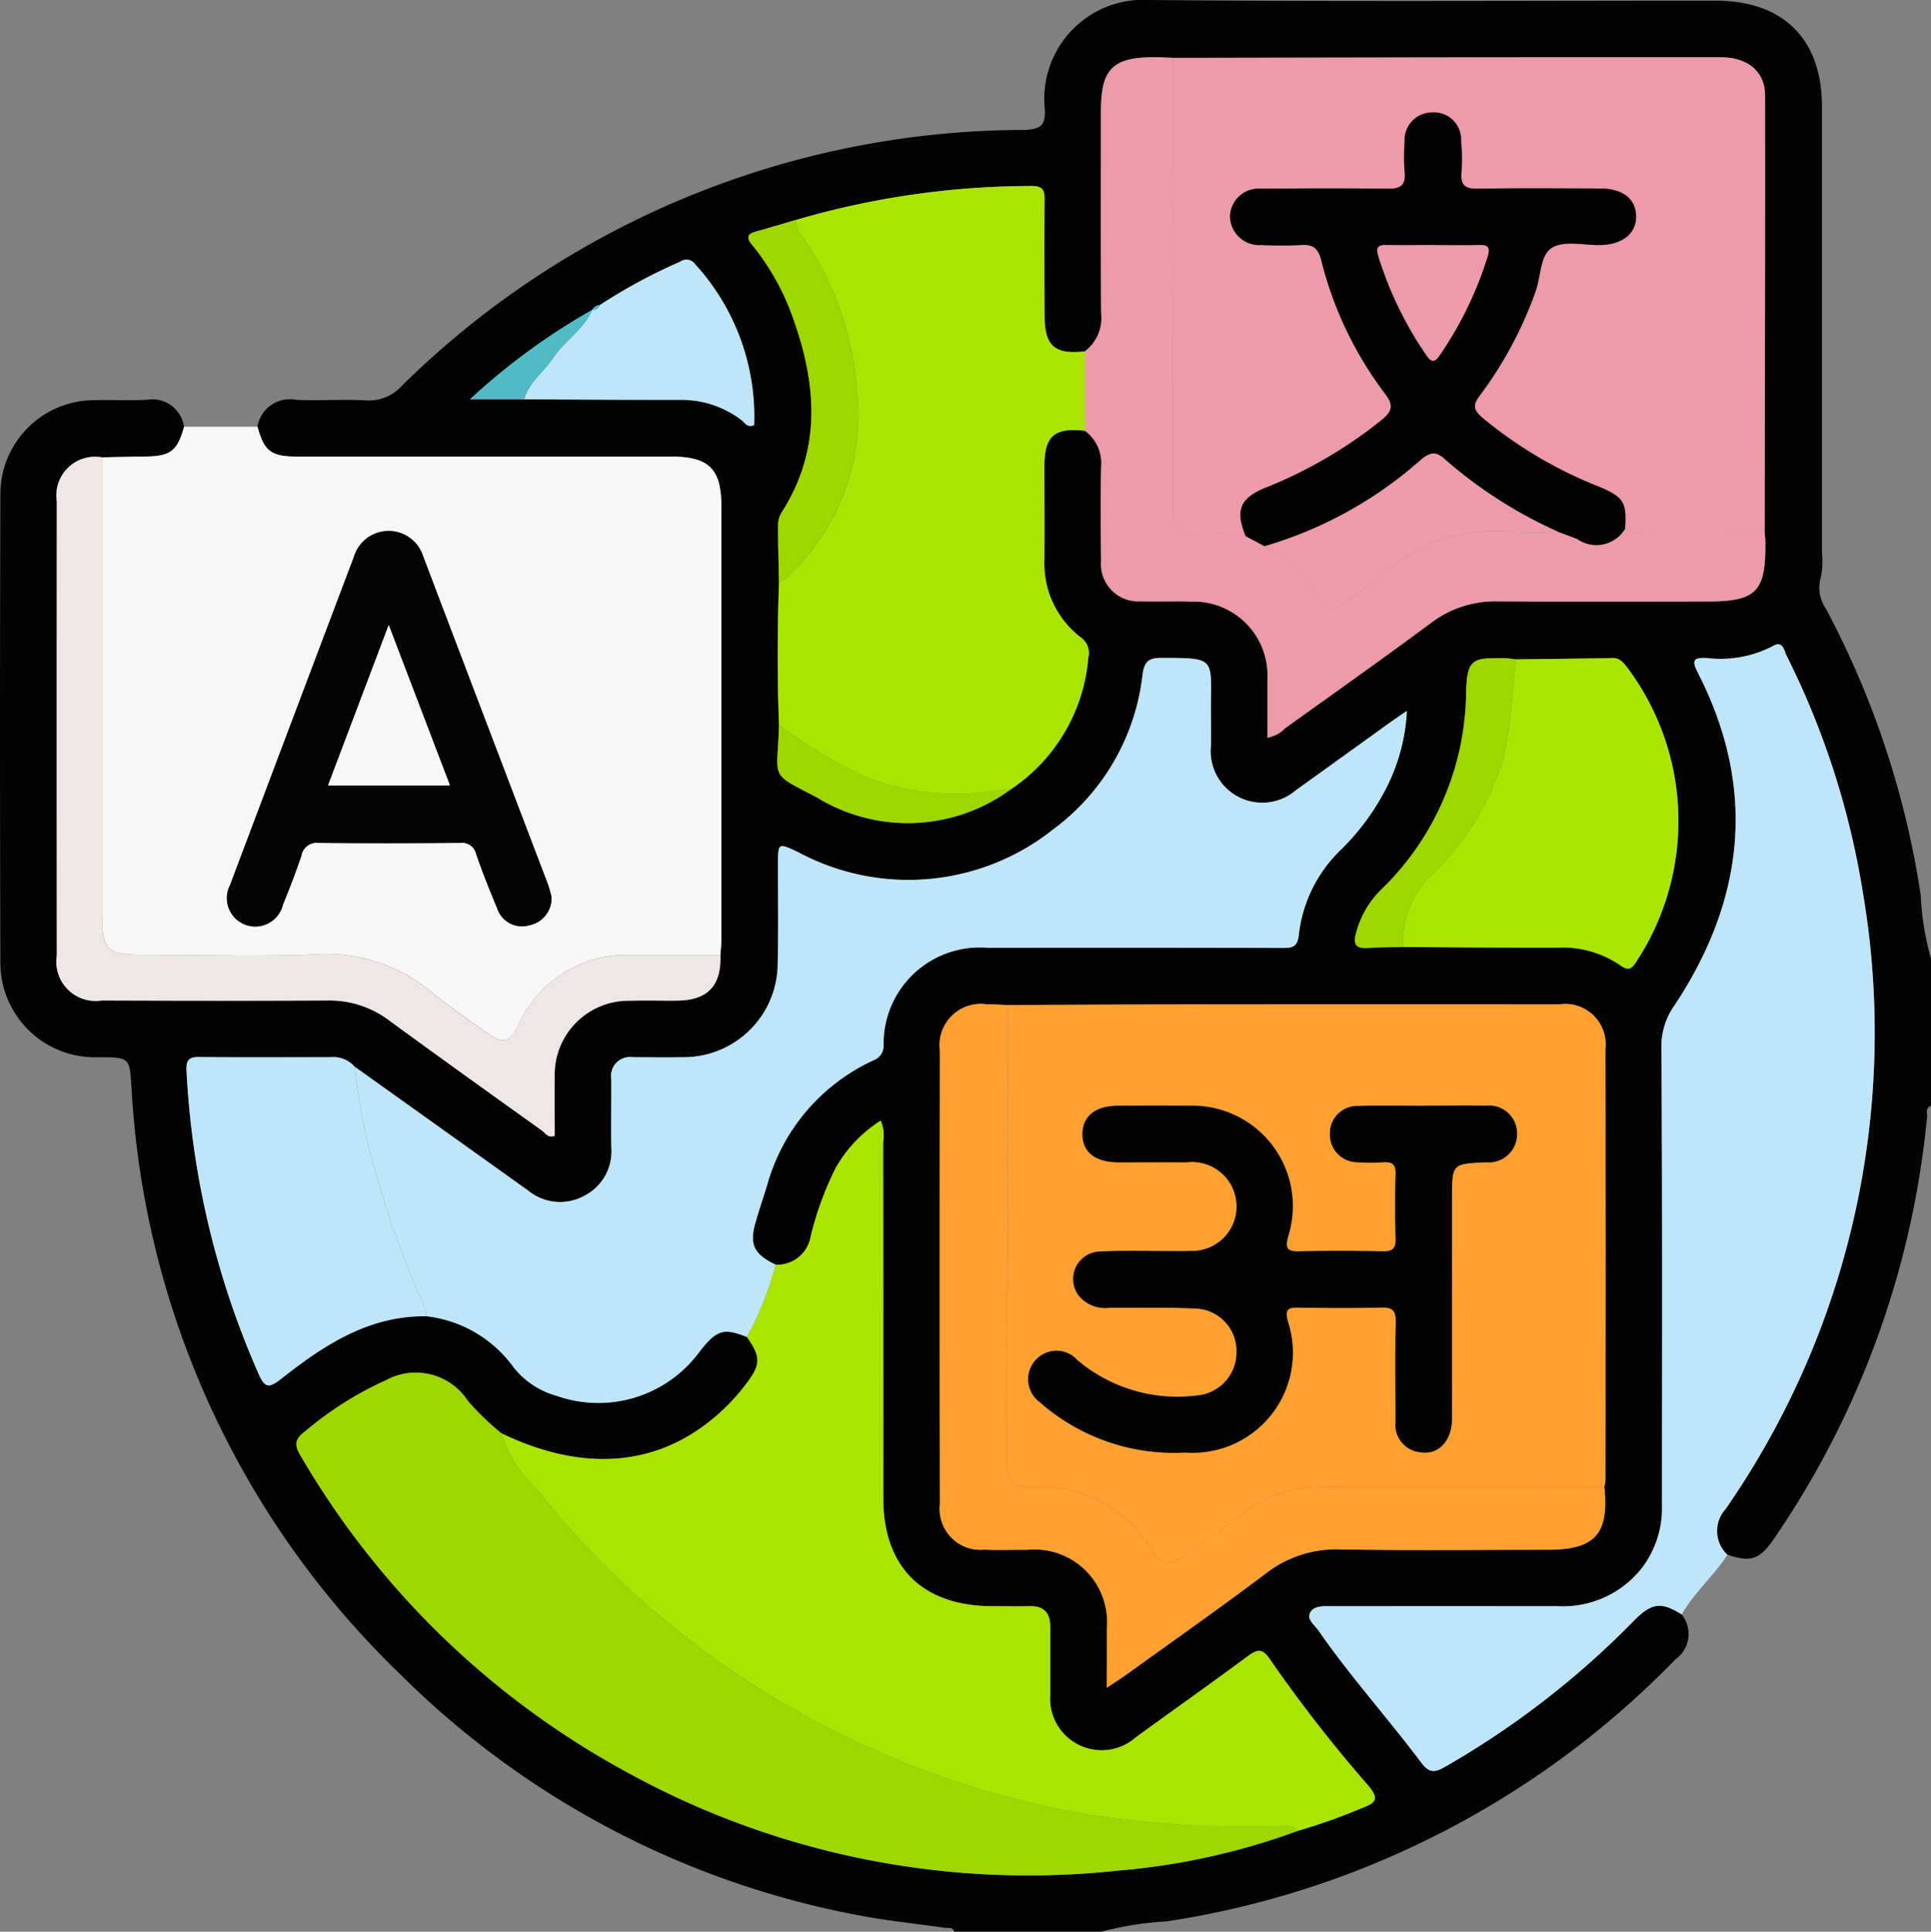 <svg id="Grupo_930055" data-name="Grupo 930055" xmlns="http://www.w3.org/2000/svg" xmlns:xlink="http://www.w3.org/1999/xlink" width="82" height="82.02" viewBox="0 0 82 82.02">
  <rect x="0" y="0" width="82" height="82.02" fill="#808080" stroke="none"/>
  <defs>
    <clipPath id="clip-path">
      <rect id="Rectángulo_344429" data-name="Rectángulo 344429" width="82" height="82.02" fill="none"/>
    </clipPath>
  </defs>
  <g id="Grupo_930055-2" data-name="Grupo 930055" clip-path="url(#clip-path)">
    <path id="Trazado_696534" data-name="Trazado 696534" d="M82,40.7V46.95c-.248.091-.151.312-.168.478A38.048,38.048,0,0,1,75.357,65.3c-.626.92-1,1.052-2,.712a1.382,1.382,0,0,1-.08-1.938A35.463,35.463,0,0,0,79.107,37.9a34.587,34.587,0,0,0-3.245-10.072c-.108-.216-.148-.653-.591-.387a4.816,4.816,0,0,1-2.792.5c-.515-.021-.672.048-.39.6,2.519,4.9,2.016,9.615-.968,14.134a2.984,2.984,0,0,0-.569,1.8c.043,6.484.027,12.967.024,19.451a4.192,4.192,0,0,1-.874,2.684A4.266,4.266,0,0,1,66.114,68.2q-4.8-.008-9.605,0c-.324,0-.714-.028-.872.274s.188.522.346.75c1.352,1.955,2.946,3.721,4.371,5.618.341.453.577.428,1.025.17a36.825,36.825,0,0,0,8.01-6.2c.748-.765,1.169-.806,2.024-.261a1.322,1.322,0,0,1-.265,1.906A38.1,38.1,0,0,1,49.541,81.583a13.714,13.714,0,0,0-2.772.437H40.524c-.064-.217-.251-.144-.4-.165-1.265-.184-2.542-.307-3.794-.557a37.375,37.375,0,0,1-19.4-10.274A37.422,37.422,0,0,1,5.584,46.172C5.5,44.9,5.516,44.9,4.206,44.889a4.014,4.014,0,0,1-4.19-4.01q-.032-9.964,0-19.927A3.99,3.99,0,0,1,3.93,16.993c.773-.024,1.549.024,2.32-.02a1.357,1.357,0,0,1,1.563,1.145c-.283,1.037-.578,1.258-1.668,1.268-.6.006-1.209.022-1.813.034a1.642,1.642,0,0,0-1.92,1.87q-.008,9.638,0,19.275a1.669,1.669,0,0,0,1.906,1.916c3.2.007,6.4.013,9.6,0a4.2,4.2,0,0,1,2.6.84c2.147,1.575,4.315,3.123,6.48,4.672.152.109.272.347.556.232,0-.823-.008-1.649,0-2.475a3.14,3.14,0,0,1,3.205-3.259c.666-.018,1.333,0,2-.005,1.3-.015,1.879-.635,1.831-1.94.013-.238.038-.477.038-.715q0-9.155,0-18.309c0-1.622-.52-2.132-2.165-2.132q-7.916,0-15.831,0c-1.122,0-1.412-.221-1.7-1.266a1.394,1.394,0,0,1,1.643-1.147c.985.044,1.976-.03,2.96.024a1.885,1.885,0,0,0,1.532-.624A37.739,37.739,0,0,1,43.439,5.517c.8-.015.986-.219.921-.967A4.207,4.207,0,0,1,48.838,0c8,.073,16.006.026,24.009.028,2.878,0,4.521,1.63,4.522,4.49q0,9.484,0,18.968a3.319,3.319,0,0,1-.048,1.033,1.573,1.573,0,0,0,.227,1.348,37.837,37.837,0,0,1,4.015,12.138A11.767,11.767,0,0,0,82,40.7M25.147,13.16l0,0a27.682,27.682,0,0,0-5.194,3.8h2.308c2.214.009,4.429.026,6.643.023a4.183,4.183,0,0,1,2.6.874c.133.1.224.322.518.195A9.6,9.6,0,0,0,29.51,11.21a.441.441,0,0,0-.618-.1,23.459,23.459,0,0,0-3.434,1.854.365.365,0,0,0-.312.2M64.394,28c-.184-.019-.369-.053-.553-.054-1.269,0-1.541-.005-1.581,1.42A11.815,11.815,0,0,1,58.625,37.8,3.987,3.987,0,0,0,57.6,39.578c-.169.568.013.712.548.67.477-.038.958-.026,1.437-.037,2.186.011,4.372.033,6.559.026a4.32,4.32,0,0,1,2.645.739c.3.218.466.225.681-.115A10.863,10.863,0,0,0,69.1,28.346c-.166-.212-.316-.413-.637-.406-1.358.029-2.716.041-4.074.059M33.079,30.77c-.059,2.386-.467,2,1.614,3.093a7.385,7.385,0,0,0,8.246-.359,7.461,7.461,0,0,0,3.274-5.582.808.808,0,0,0-.334-.869,3.938,3.938,0,0,1-1.531-3.27c.013-1.33,0-2.661,0-3.992,0-1.281.43-1.649,1.724-1.5a1.7,1.7,0,0,1,.688,1.525c-.029,1.331-.022,2.664,0,4a1.579,1.579,0,0,0,1.683,1.716c.719.024,1.439-.013,2.158.013a3.137,3.137,0,0,1,3.22,3.322c.005.813,0,1.627,0,2.456a1.372,1.372,0,0,0,.752-.4c2.078-1.49,4.165-2.966,6.218-4.488a4.5,4.5,0,0,1,2.826-.9c2.958.018,5.915.006,8.872.006,2.1,0,2.506-.413,2.475-2.539,0-.133-.02-.265-.029-.4.009-6.181.027-12.362.018-18.543,0-1.02-.738-1.618-1.878-1.622q-4.237-.012-8.473,0-7.394.01-14.787.025c-.265-.009-.53-.024-.8-.025-1.765,0-2.264.5-2.265,2.275,0,2.87-.013,5.739.009,8.608a1.762,1.762,0,0,1-.688,1.6c-1.292.149-1.721-.222-1.724-1.507,0-1.627-.009-3.254,0-4.881,0-.4-.033-.64-.545-.633A35.706,35.706,0,0,0,33.8,9.337c-.558.163-1.114.333-1.675.488-.377.1-.462.239-.181.581a10.264,10.264,0,0,1,1.71,3.043c1.032,2.841,1.258,5.643-.477,8.333a1.012,1.012,0,0,0-.136.525c0,.8.022,1.593.036,2.389-.067,2.025-.074,4.049,0,6.074M55.112,77.737a24.4,24.4,0,0,0,2.777-.99c.616-.222.634-.429.229-.921a60.45,60.45,0,0,1-4.175-5.356c-.334-.513-.563-.436-.977-.129-1.562,1.158-3.152,2.279-4.724,3.424A2.193,2.193,0,0,1,44.6,71.952q0-1.44,0-2.879c0-.589-.263-.891-.874-.875-.533.014-1.066,0-1.6,0-2.959-.009-4.616-1.656-4.617-4.6q0-7.558-.005-15.116a1.581,1.581,0,0,0-.105-.9,5.7,5.7,0,0,0-1.908,2A13.672,13.672,0,0,0,34.425,52.5a1.439,1.439,0,0,1-1.481,1.2c-.94-.448-1.135-.865-.847-1.842.151-.511.319-1.016.476-1.525a8.257,8.257,0,0,1,4.518-5.311.659.659,0,0,0,.431-.658,4.083,4.083,0,0,1,4.435-4.121q6.245,0,12.49.005c.415,0,.652-.018.708-.557a5.93,5.93,0,0,1,1.821-3.647,9.961,9.961,0,0,0,1.694-2.219,8.078,8.078,0,0,0,1.068-3.641c-.326.225-.543.369-.754.52Q57,32.129,55.022,33.555a2.191,2.191,0,0,1-3.606-1.875c.015-.56,0-1.121,0-1.681.014-2.086.189-2.06-2.122-2.066-.56,0-.71.2-.78.721A9.491,9.491,0,0,1,44.743,35.2a9.888,9.888,0,0,1-10.847.986c-.866-.407-.861-.415-.862.577,0,1.388.024,2.776-.011,4.163a3.991,3.991,0,0,1-3.987,3.963c-.721.015-1.441,0-2.162,0a.806.806,0,0,0-.917.94c0,.133,0,.267,0,.4,0,.827-.013,1.655,0,2.482a2.117,2.117,0,0,1-1.132,2.054,2.141,2.141,0,0,1-2.405-.217q-3.676-2.626-7.353-5.25a1.174,1.174,0,0,0-.991-.412c-1.868,0-3.737.014-5.6-.007-.469-.005-.575.143-.551.6A36.39,36.39,0,0,0,10.978,58.32c.265.6.429.648.954.234,1.817-1.43,3.725-2.7,6.183-2.665A5.3,5.3,0,0,1,21.8,58.045a3.514,3.514,0,0,0,1.83,1.22,5.333,5.333,0,0,0,6.113-1.926c.7-.876.994-.961,1.971-.571.6.841.6,1.169-.026,1.988a8.787,8.787,0,0,1-.67.789c-2.579,2.674-5.958,3.131-9.717,1.321a10.741,10.741,0,0,1-1.434-1.379,2.641,2.641,0,0,0-3.478-.882,14.6,14.6,0,0,0-3.434,2.17c-.417.316-.485.543-.2,1.024a35.765,35.765,0,0,0,13.83,13.43A35.335,35.335,0,0,0,47.5,79.424a28.948,28.948,0,0,0,7.612-1.687M68.131,63.113a1.351,1.351,0,0,0,.042-.235q0-9.163,0-18.326a1.714,1.714,0,0,0-1.95-1.906q-7.282-.01-14.564,0c-2.96,0-5.92.019-8.88.029-.292-.011-.585-.034-.877-.032A1.751,1.751,0,0,0,39.911,44.6q-.011,9.643,0,19.287A1.733,1.733,0,0,0,41.787,65.8c.612.024,1.227,0,1.84.006A3.082,3.082,0,0,1,47,69.184c.007.787,0,1.575,0,2.478.345-.23.567-.368.778-.52,1.99-1.434,4-2.843,5.956-4.318a4.887,4.887,0,0,1,3.18-1.039c2.933.052,5.869.017,8.8.017,2.028,0,2.625-.666,2.414-2.69" transform="translate(0 0)" fill="#030302"/>
    <path id="Trazado_696535" data-name="Trazado 696535" d="M17.457,58.449h3.124c.284,1.045.574,1.266,1.7,1.266q7.916,0,15.831,0c1.645,0,2.165.51,2.165,2.132q0,9.155,0,18.309c0,.239-.024.477-.038.715q-1.961,0-3.923,0a5.062,5.062,0,0,0-4.69,3.026c-.352.665-.591.778-1.221.34-.807-.561-1.609-1.131-2.381-1.737a6.934,6.934,0,0,0-4.771-1.657c-2.5.113-5.016.028-7.524.028-1.543,0-1.749-.2-1.749-1.749q0-9.687,0-19.374c.6-.011,1.209-.028,1.813-.033,1.09-.01,1.384-.231,1.668-1.268m15.6,19.963a5.569,5.569,0,0,0-.153-.536q-2.647-6.964-5.3-13.927a1.536,1.536,0,0,0-2.932.009q-2.625,6.972-5.261,13.94a1.207,1.207,0,1,0,2.241.847c.279-.689.551-1.383.786-2.087a.659.659,0,0,1,.735-.543c2,.024,4,.019,6,0a.619.619,0,0,1,.692.491c.267.778.574,1.543.89,2.3a1.107,1.107,0,0,0,1.354.711,1.164,1.164,0,0,0,.948-1.21" transform="translate(-9.643 -40.33)" fill="#f8f6f6"/>
    <path id="Trazado_696536" data-name="Trazado 696536" d="M137.949,137.588c2.96-.01,5.921-.026,8.881-.029q7.282-.007,14.564,0a1.714,1.714,0,0,1,1.95,1.906q.02,9.163,0,18.326a1.325,1.325,0,0,1-.042.235q-6,.006-12,.014a5.512,5.512,0,0,0-3.4,1.162c-.825.626-1.658,1.243-2.517,1.821-.412.277-.865.432-1.228-.157a5.451,5.451,0,0,0-5.167-2.822c-.744.033-1.06-.239-1.057-1.014q.03-9.721.018-19.443m17.7,4.277c-.934,0-1.869-.022-2.8.007a1.153,1.153,0,0,0-1.189,1.151,1.175,1.175,0,0,0,1.188,1.237,7.325,7.325,0,0,0,1.04,0c.392-.03.577.063.56.514-.035.906-.029,1.815,0,2.722.012.419-.127.555-.544.547-1.174-.022-2.349-.029-3.522,0-.576.015-.637-.131-.484-.686a4.261,4.261,0,0,0-4.21-5.495c-1.014-.009-2.028-.006-3.043,0-.944.006-1.484.438-1.495,1.18-.011.777.536,1.216,1.536,1.22.961,0,1.922,0,2.882,0a1.89,1.89,0,1,1,.13,3.762c-.239.015-.48.006-.72.006-1.014,0-2.03-.032-3.042.019a1.166,1.166,0,0,0-.962,1.847,1.456,1.456,0,0,0,1.347.539c1.228.01,2.457-.026,3.682.036a1.8,1.8,0,0,1,1.69,1.808,1.843,1.843,0,0,1-1.706,1.887,6.582,6.582,0,0,1-5.066-1.508,1.18,1.18,0,0,0-1.32-.307,1.208,1.208,0,0,0-.277,2.089,8.611,8.611,0,0,0,6.185,2.146,4.253,4.253,0,0,0,4.362-5.552c-.164-.6.064-.609.509-.6,1.148.014,2.3.028,3.442-.006.493-.015.637.134.626.628-.033,1.414-.013,2.829-.01,4.243a1.169,1.169,0,0,0,1.068,1.277c.758.119,1.325-.494,1.328-1.423.008-3.123,0-6.245,0-9.368,0-1.46,0-1.46,1.455-1.523a1.2,1.2,0,0,0,1.309-1.2,1.184,1.184,0,0,0-1.309-1.2c-.88-.017-1.761,0-2.642,0" transform="translate(-95.173 -94.914)" fill="#ffa031"/>
    <path id="Trazado_696537" data-name="Trazado 696537" d="M160.657,7.863q7.393-.013,14.787-.025,4.237-.006,8.473,0c1.14,0,1.876.6,1.878,1.622.009,6.181-.009,12.362-.018,18.543-1.724,0-3.448.006-5.172,0-.257,0-.537.075-.75-.154.076-1.1-.045-1.324-1.078-1.764a18.182,18.182,0,0,1-5-2.956c-.348-.306-.4-.517-.1-.911A16.733,16.733,0,0,0,176.05,17.8c.237-.643.177-1.565.71-1.877s1.346-.1,2.038-.109c.962-.019,1.553-.5,1.525-1.257-.027-.72-.579-1.141-1.532-1.144-1.733-.006-3.468-.019-5.2.008-.52.008-.727-.144-.683-.678a8.016,8.016,0,0,0-.016-1.358,1.148,1.148,0,0,0-1.216-1.2,1.169,1.169,0,0,0-1.179,1.248,7.761,7.761,0,0,0,0,1.279c.055.575-.184.719-.729.711-1.786-.029-3.574-.02-5.36,0a1.214,1.214,0,0,0-1.326,1.186,1.239,1.239,0,0,0,1.327,1.206,15.727,15.727,0,0,0,1.68,0c.509-.033.73.123.866.656a15.692,15.692,0,0,0,2.706,5.658c.361.476.325.718-.114,1.092a19.172,19.172,0,0,1-5.021,2.924c-1.041.445-1.219.95-.785,2.03a8.517,8.517,0,0,0-2.136-.157c-.721.052-.963-.253-.96-.985.025-6.387.016-12.775.017-19.163" transform="translate(-110.842 -5.406)" fill="#ed9aa9"/>
    <path id="Trazado_696538" data-name="Trazado 696538" d="M48.617,107.471q3.677,2.625,7.353,5.25a2.141,2.141,0,0,0,2.405.218,2.117,2.117,0,0,0,1.132-2.054c-.016-.827,0-1.654,0-2.482,0-.134,0-.267,0-.4a.806.806,0,0,1,.917-.94c.721,0,1.441.011,2.162,0a3.991,3.991,0,0,0,3.987-3.964c.034-1.387.01-2.775.011-4.163,0-.992,0-.983.862-.577a9.889,9.889,0,0,0,10.847-.986,9.491,9.491,0,0,0,3.773-6.543c.07-.525.221-.723.78-.721,2.311.007,2.136-.02,2.122,2.066,0,.56.012,1.121,0,1.681a2.191,2.191,0,0,0,3.606,1.875q1.983-1.422,3.962-2.85c.211-.152.427-.3.754-.52A8.084,8.084,0,0,1,92.216,96a9.933,9.933,0,0,1-1.695,2.219,5.934,5.934,0,0,0-1.821,3.647c-.056.539-.293.558-.708.557q-6.245-.015-12.49-.005a4.083,4.083,0,0,0-4.435,4.121.659.659,0,0,1-.431.657,8.256,8.256,0,0,0-4.518,5.311c-.157.509-.326,1.014-.477,1.525-.288.976-.093,1.393.847,1.841a13.588,13.588,0,0,1-1.225,3.069c-.976-.391-1.271-.305-1.971.57a5.331,5.331,0,0,1-6.113,1.926,3.509,3.509,0,0,1-1.83-1.22,5.3,5.3,0,0,0-3.689-2.156,3.3,3.3,0,0,0-.141-.534,38.651,38.651,0,0,1-1.827-4.931,25.231,25.231,0,0,1-1.076-5.125" transform="translate(-33.546 -62.173)" fill="#bfe5f9"/>
    <path id="Trazado_696539" data-name="Trazado 696539" d="M79.141,162.688a13.6,13.6,0,0,0,1.225-3.069,1.441,1.441,0,0,0,1.482-1.2,13.665,13.665,0,0,1,1.066-2.915,5.7,5.7,0,0,1,1.909-2,1.579,1.579,0,0,1,.1.9q.009,7.558.006,15.116c0,2.94,1.658,4.587,4.617,4.6.533,0,1.067.012,1.6,0,.61-.016.876.286.874.875q0,1.44,0,2.879a2.192,2.192,0,0,0,3.637,1.811c1.572-1.145,3.162-2.265,4.724-3.424.414-.307.644-.384.978.129a60.445,60.445,0,0,0,4.175,5.356c.4.493.387.7-.229.922a24.391,24.391,0,0,1-2.777.99c-.239-.322-.588-.195-.889-.193A46.245,46.245,0,0,1,93.87,183a38.113,38.113,0,0,1-11.916-4.056A37.609,37.609,0,0,1,70.185,169.1a5.2,5.2,0,0,1-1.456-2.318c3.759,1.811,7.137,1.354,9.717-1.321a8.871,8.871,0,0,0,.669-.789c.622-.819.622-1.147.026-1.988" transform="translate(-47.423 -105.919)" fill="#a9e500"/>
    <path id="Trazado_696540" data-name="Trazado 696540" d="M197.107,126.909c-.582.9-1.407,1.6-1.942,2.534-.855-.546-1.276-.5-2.024.26a36.815,36.815,0,0,1-8.009,6.2c-.448.257-.684.283-1.025-.17-1.426-1.9-3.02-3.663-4.371-5.618-.157-.228-.5-.458-.346-.75s.548-.274.872-.274q4.8,0,9.605,0a4.265,4.265,0,0,0,3.588-1.592,4.191,4.191,0,0,0,.874-2.683c0-6.484.02-12.968-.024-19.451a2.982,2.982,0,0,1,.568-1.8c2.985-4.519,3.487-9.234.968-14.133-.282-.549-.124-.618.39-.6a4.813,4.813,0,0,0,2.792-.5c.443-.267.484.17.591.387a34.582,34.582,0,0,1,3.246,10.072,35.463,35.463,0,0,1-5.833,26.179,1.382,1.382,0,0,0,.08,1.938" transform="translate(-123.753 -60.892)" fill="#bfe5f9"/>
    <path id="Trazado_696541" data-name="Trazado 696541" d="M119.579,35.861c-1.294-.148-1.72.22-1.724,1.5,0,1.331.01,2.661,0,3.992a3.938,3.938,0,0,0,1.531,3.271.808.808,0,0,1,.334.869,7.461,7.461,0,0,1-3.274,5.582c-.211.022-.421.045-.632.065a10.685,10.685,0,0,1-5.633-.62,20.043,20.043,0,0,1-3.594-2.178c-.078-2.025-.071-4.049,0-6.074a.807.807,0,0,0,.456-.3,9.3,9.3,0,0,0,2.858-7.748,13.018,13.018,0,0,0-2.307-6.591.981.981,0,0,1-.284-.718,35.714,35.714,0,0,1,10.011-1.442c.511-.008.548.233.545.633-.014,1.627-.009,3.254,0,4.881,0,1.285.432,1.656,1.724,1.507q0,1.687,0,3.374" transform="translate(-73.504 -17.572)" fill="#a9e500"/>
    <path id="Trazado_696542" data-name="Trazado 696542" d="M49.323,190.639a5.2,5.2,0,0,0,1.456,2.318A37.615,37.615,0,0,0,62.549,202.8a38.119,38.119,0,0,0,11.916,4.056,46.235,46.235,0,0,0,7.776.46c.3,0,.65-.129.889.193a28.941,28.941,0,0,1-7.612,1.687A35.333,35.333,0,0,1,54.608,205a35.76,35.76,0,0,1-13.83-13.43c-.284-.481-.216-.708.2-1.024a14.583,14.583,0,0,1,3.433-2.17,2.641,2.641,0,0,1,3.478.882,10.761,10.761,0,0,0,1.434,1.379" transform="translate(-28.018 -129.773)" fill="#9ed600"/>
    <path id="Trazado_696543" data-name="Trazado 696543" d="M148.629,23.7q0-1.687,0-3.374a1.762,1.762,0,0,0,.689-1.6c-.021-2.869-.01-5.739-.009-8.608,0-1.776.5-2.278,2.265-2.276.265,0,.53.016.8.025,0,6.388.008,12.775-.017,19.163,0,.732.239,1.037.96.985a8.5,8.5,0,0,1,2.135.157l.809.431a5.8,5.8,0,0,1,2.222,2.116c.357.593.744.6,1.239.25.453-.324.915-.638,1.34-1A7.255,7.255,0,0,1,166.822,28a14.485,14.485,0,0,0,1.913,0c.271.1.546.2.813.309a1.413,1.413,0,0,0,2.019-.451c.213.229.494.153.751.154,1.724,0,3.448,0,5.172,0,.01.132.028.265.029.4.031,2.126-.372,2.539-2.475,2.539-2.957,0-5.915.011-8.872-.006a4.5,4.5,0,0,0-2.827.9c-2.053,1.522-4.141,3-6.218,4.488a1.372,1.372,0,0,1-.751.4c0-.829,0-1.643,0-2.456a3.136,3.136,0,0,0-3.22-3.322c-.719-.026-1.439.011-2.158-.013a1.579,1.579,0,0,1-1.683-1.716c-.019-1.332-.026-2.664,0-4a1.7,1.7,0,0,0-.688-1.525" transform="translate(-102.555 -5.413)" fill="#ed9aa9"/>
    <path id="Trazado_696544" data-name="Trazado 696544" d="M131.6,137.591q0,9.721-.018,19.443c0,.775.314,1.047,1.057,1.014a5.451,5.451,0,0,1,5.167,2.821c.363.589.816.434,1.227.157.859-.578,1.693-1.194,2.517-1.82a5.51,5.51,0,0,1,3.4-1.162q6-.014,12-.014c.211,2.024-.386,2.689-2.415,2.69-2.934,0-5.869.036-8.8-.017a4.888,4.888,0,0,0-3.18,1.039c-1.959,1.475-3.967,2.884-5.956,4.318-.211.153-.433.29-.778.52,0-.9.007-1.691,0-2.478a3.082,3.082,0,0,0-3.371-3.381c-.613,0-1.228.018-1.84-.006a1.733,1.733,0,0,1-1.875-1.915q-.014-9.643,0-19.287a1.75,1.75,0,0,1,1.988-1.953c.292,0,.585.02.877.032" transform="translate(-88.824 -94.916)" fill="#ffa031"/>
    <path id="Trazado_696545" data-name="Trazado 696545" d="M9.695,62.645q0,9.687,0,19.374c0,1.544.206,1.749,1.749,1.749,2.509,0,5.021.085,7.524-.028A6.935,6.935,0,0,1,23.739,85.4c.773.606,1.574,1.176,2.381,1.737.63.437.87.325,1.221-.34a5.062,5.062,0,0,1,4.69-3.026q1.961,0,3.923,0c.048,1.3-.534,1.925-1.831,1.94-.666.008-1.334-.013-2,.005a3.139,3.139,0,0,0-3.205,3.259c-.01.826,0,1.651,0,2.475-.284.114-.4-.124-.556-.232-2.166-1.549-4.333-3.1-6.481-4.672a4.2,4.2,0,0,0-2.6-.84c-3.2.017-6.4.011-9.6,0a1.669,1.669,0,0,1-1.906-1.916q-.007-9.638,0-19.275a1.643,1.643,0,0,1,1.92-1.87" transform="translate(-5.362 -43.224)" fill="#f0e7e4"/>
    <path id="Trazado_696546" data-name="Trazado 696546" d="M196.985,90.188c1.358-.018,2.716-.03,4.074-.059.321-.007.471.194.637.406a10.865,10.865,0,0,1,.363,12.514c-.216.34-.38.333-.681.115a4.321,4.321,0,0,0-2.645-.738c-2.186.007-4.373-.016-6.559-.026a3.971,3.971,0,0,1,1.3-3.133,11.367,11.367,0,0,0,2.97-4.916c.355-1.368.324-2.78.543-4.163" transform="translate(-132.592 -62.19)" fill="#a9e500"/>
    <path id="Trazado_696547" data-name="Trazado 696547" d="M32.7,145.192a25.231,25.231,0,0,0,1.076,5.125,38.652,38.652,0,0,0,1.827,4.931,3.3,3.3,0,0,1,.141.534c-2.458-.035-4.366,1.235-6.183,2.665-.526.414-.689.368-.954-.234a36.383,36.383,0,0,1-3.053-12.837c-.024-.46.082-.609.551-.6,1.868.021,3.736.011,5.6.007a1.173,1.173,0,0,1,.991.412" transform="translate(-17.633 -99.894)" fill="#bfe5f9"/>
    <path id="Trazado_696548" data-name="Trazado 696548" d="M75.016,37.5a23.473,23.473,0,0,1,3.434-1.854.44.44,0,0,1,.618.105,9.6,9.6,0,0,1,2.516,6.839c-.293.126-.385-.095-.518-.2a4.182,4.182,0,0,0-2.6-.874c-2.214,0-4.429-.015-6.643-.024.2-.724.821-1.146,1.211-1.733.494-.743,1.312-1.22,1.675-2.066l0,0a.266.266,0,0,0,.312-.2" transform="translate(-49.558 -24.54)" fill="#bfe5f9"/>
    <path id="Trazado_696549" data-name="Trazado 696549" d="M104.532,30.12a.982.982,0,0,0,.284.718,13.019,13.019,0,0,1,2.307,6.592,9.3,9.3,0,0,1-2.858,7.748.808.808,0,0,1-.456.3c-.014-.8-.037-1.593-.036-2.389a1.019,1.019,0,0,1,.136-.525c1.736-2.69,1.509-5.491.478-8.333a10.268,10.268,0,0,0-1.71-3.043c-.281-.341-.2-.476.181-.581.56-.155,1.117-.325,1.675-.488" transform="translate(-70.732 -20.783)" fill="#9ed600"/>
    <path id="Trazado_696550" data-name="Trazado 696550" d="M192.46,90.2c-.219,1.383-.188,2.795-.543,4.163a11.367,11.367,0,0,1-2.97,4.916,3.971,3.971,0,0,0-1.3,3.133c-.479.01-.96,0-1.437.037-.535.042-.716-.1-.548-.67A3.986,3.986,0,0,1,186.691,100a11.816,11.816,0,0,0,3.636-8.436c.04-1.425.311-1.424,1.58-1.42.184,0,.369.035.553.054" transform="translate(-128.067 -62.2)" fill="#9ed600"/>
    <path id="Trazado_696551" data-name="Trazado 696551" d="M106.551,99.258a20.036,20.036,0,0,0,3.594,2.178,10.689,10.689,0,0,0,5.634.62c.211-.02.421-.043.632-.065a7.384,7.384,0,0,1-8.246.359c-2.081-1.092-1.672-.706-1.614-3.093" transform="translate(-73.472 -68.489)" fill="#9ed600"/>
    <path id="Trazado_696552" data-name="Trazado 696552" d="M69.572,42.444c-.363.846-1.181,1.323-1.675,2.066-.39.587-1.015,1.009-1.211,1.733H64.378a27.684,27.684,0,0,1,5.194-3.8" transform="translate(-44.421 -29.287)" fill="#50bbc6"/>
    <path id="Trazado_696553" data-name="Trazado 696553" d="M81.431,41.806a.266.266,0,0,1-.312.2.366.366,0,0,1,.312-.2" transform="translate(-55.973 -28.846)" fill="#50bbc6"/>
    <path id="Trazado_696554" data-name="Trazado 696554" d="M44.921,88.267a1.164,1.164,0,0,1-.948,1.21,1.107,1.107,0,0,1-1.354-.711c-.316-.76-.624-1.525-.89-2.3a.618.618,0,0,0-.692-.491c-2,.016-4,.02-6,0a.659.659,0,0,0-.735.543c-.235.7-.507,1.4-.786,2.088a1.207,1.207,0,1,1-2.241-.847q2.623-6.973,5.261-13.94A1.536,1.536,0,0,1,39.47,73.8q2.643,6.966,5.3,13.927a5.519,5.519,0,0,1,.153.536m-9.488-4.731h5.174l-2.6-6.814-2.577,6.814" transform="translate(-21.503 -50.185)" fill="#040404"/>
    <path id="Trazado_696555" data-name="Trazado 696555" d="M157.667,151.439c.881,0,1.762-.015,2.642,0a1.184,1.184,0,0,1,1.309,1.2,1.2,1.2,0,0,1-1.309,1.2c-1.455.063-1.455.063-1.455,1.523,0,3.123,0,6.245,0,9.368,0,.93-.57,1.543-1.328,1.424a1.169,1.169,0,0,1-1.068-1.277c0-1.414-.023-2.829.01-4.243.011-.494-.134-.643-.626-.628-1.147.034-2.295.02-3.443.006-.445-.006-.673,0-.509.6a4.253,4.253,0,0,1-4.362,5.552,8.611,8.611,0,0,1-6.185-2.146,1.207,1.207,0,0,1,.277-2.089,1.179,1.179,0,0,1,1.32.307A6.582,6.582,0,0,0,148,163.747a1.843,1.843,0,0,0,1.706-1.887,1.8,1.8,0,0,0-1.69-1.808c-1.224-.062-2.454-.026-3.681-.036a1.455,1.455,0,0,1-1.347-.539,1.166,1.166,0,0,1,.962-1.847c1.012-.052,2.028-.016,3.042-.019.24,0,.481.009.72-.007a1.89,1.89,0,1,0-.13-3.762c-.961-.007-1.921,0-2.882,0-1,0-1.548-.444-1.536-1.221.011-.743.551-1.175,1.494-1.18,1.014-.006,2.029-.009,3.043,0a4.261,4.261,0,0,1,4.21,5.495c-.153.555-.092.7.484.686,1.174-.03,2.349-.024,3.522,0,.417.008.556-.127.544-.547-.027-.907-.033-1.816,0-2.721.017-.452-.167-.544-.56-.515a7.278,7.278,0,0,1-1.04,0,1.175,1.175,0,0,1-1.188-1.237,1.153,1.153,0,0,1,1.189-1.151c.933-.029,1.868-.007,2.8-.008" transform="translate(-97.197 -104.489)" fill="#040301"/>
    <path id="Trazado_696556" data-name="Trazado 696556" d="M185.28,33.086a1.414,1.414,0,0,1-2.019.451c-.266-.114-.541-.207-.812-.309a19.157,19.157,0,0,1-4.753-3.023c-.457-.438-.7-.377-1.148.011a17.287,17.287,0,0,1-6.578,3.618l-.808-.431c-.433-1.08-.255-1.585.786-2.03a19.177,19.177,0,0,0,5.021-2.924c.439-.374.476-.616.114-1.092a15.7,15.7,0,0,1-2.706-5.658c-.135-.533-.356-.689-.866-.656a15.721,15.721,0,0,1-1.679,0A1.239,1.239,0,0,1,168.5,19.84a1.214,1.214,0,0,1,1.326-1.186c1.787-.015,3.574-.024,5.361,0,.545.009.784-.135.729-.711a7.766,7.766,0,0,1,0-1.279,1.168,1.168,0,0,1,1.179-1.248,1.148,1.148,0,0,1,1.216,1.2,8.08,8.08,0,0,1,.016,1.358c-.044.534.162.686.683.678,1.733-.027,3.467-.014,5.2-.008.954,0,1.505.424,1.532,1.144.028.753-.563,1.239-1.525,1.257-.692.013-1.516-.2-2.038.109s-.472,1.234-.71,1.877a16.739,16.739,0,0,1-2.373,4.418c-.3.394-.249.6.1.911a18.177,18.177,0,0,0,5,2.956c1.033.441,1.154.665,1.078,1.764m-8.128-12.034c-.666,0-1.332.011-2,0-.368-.008-.464.1-.35.471a15.473,15.473,0,0,0,2.048,4.218c.236.342.371.256.566-.028a15.544,15.544,0,0,0,2.014-4.146c.124-.4.055-.529-.364-.516-.639.02-1.278.005-1.917.006" transform="translate(-116.268 -10.641)" fill="#040101"/>
    <path id="Trazado_696557" data-name="Trazado 696557" d="M173.234,66.063a17.291,17.291,0,0,0,6.578-3.618c.443-.388.691-.449,1.148-.011a19.159,19.159,0,0,0,4.753,3.023,14.49,14.49,0,0,1-1.913,0,7.255,7.255,0,0,0-5.764,1.973c-.425.358-.887.672-1.34,1-.5.355-.883.343-1.239-.25a5.8,5.8,0,0,0-2.223-2.116" transform="translate(-119.532 -42.869)" fill="#ed9aa9"/>
    <path id="Trazado_696558" data-name="Trazado 696558" d="M44.937,92.419l2.577-6.814,2.6,6.814Z" transform="translate(-31.007 -59.068)" fill="#f8f6f6"/>
    <path id="Trazado_696559" data-name="Trazado 696559" d="M191.077,33.571c.639,0,1.279.014,1.917-.005.419-.013.488.121.364.516a15.544,15.544,0,0,1-2.014,4.146c-.194.284-.33.37-.566.028a15.482,15.482,0,0,1-2.048-4.218c-.114-.367-.018-.48.35-.472.665.015,1.331,0,2,0" transform="translate(-130.194 -23.16)" fill="#ed9aa9"/>
  </g>
</svg>
